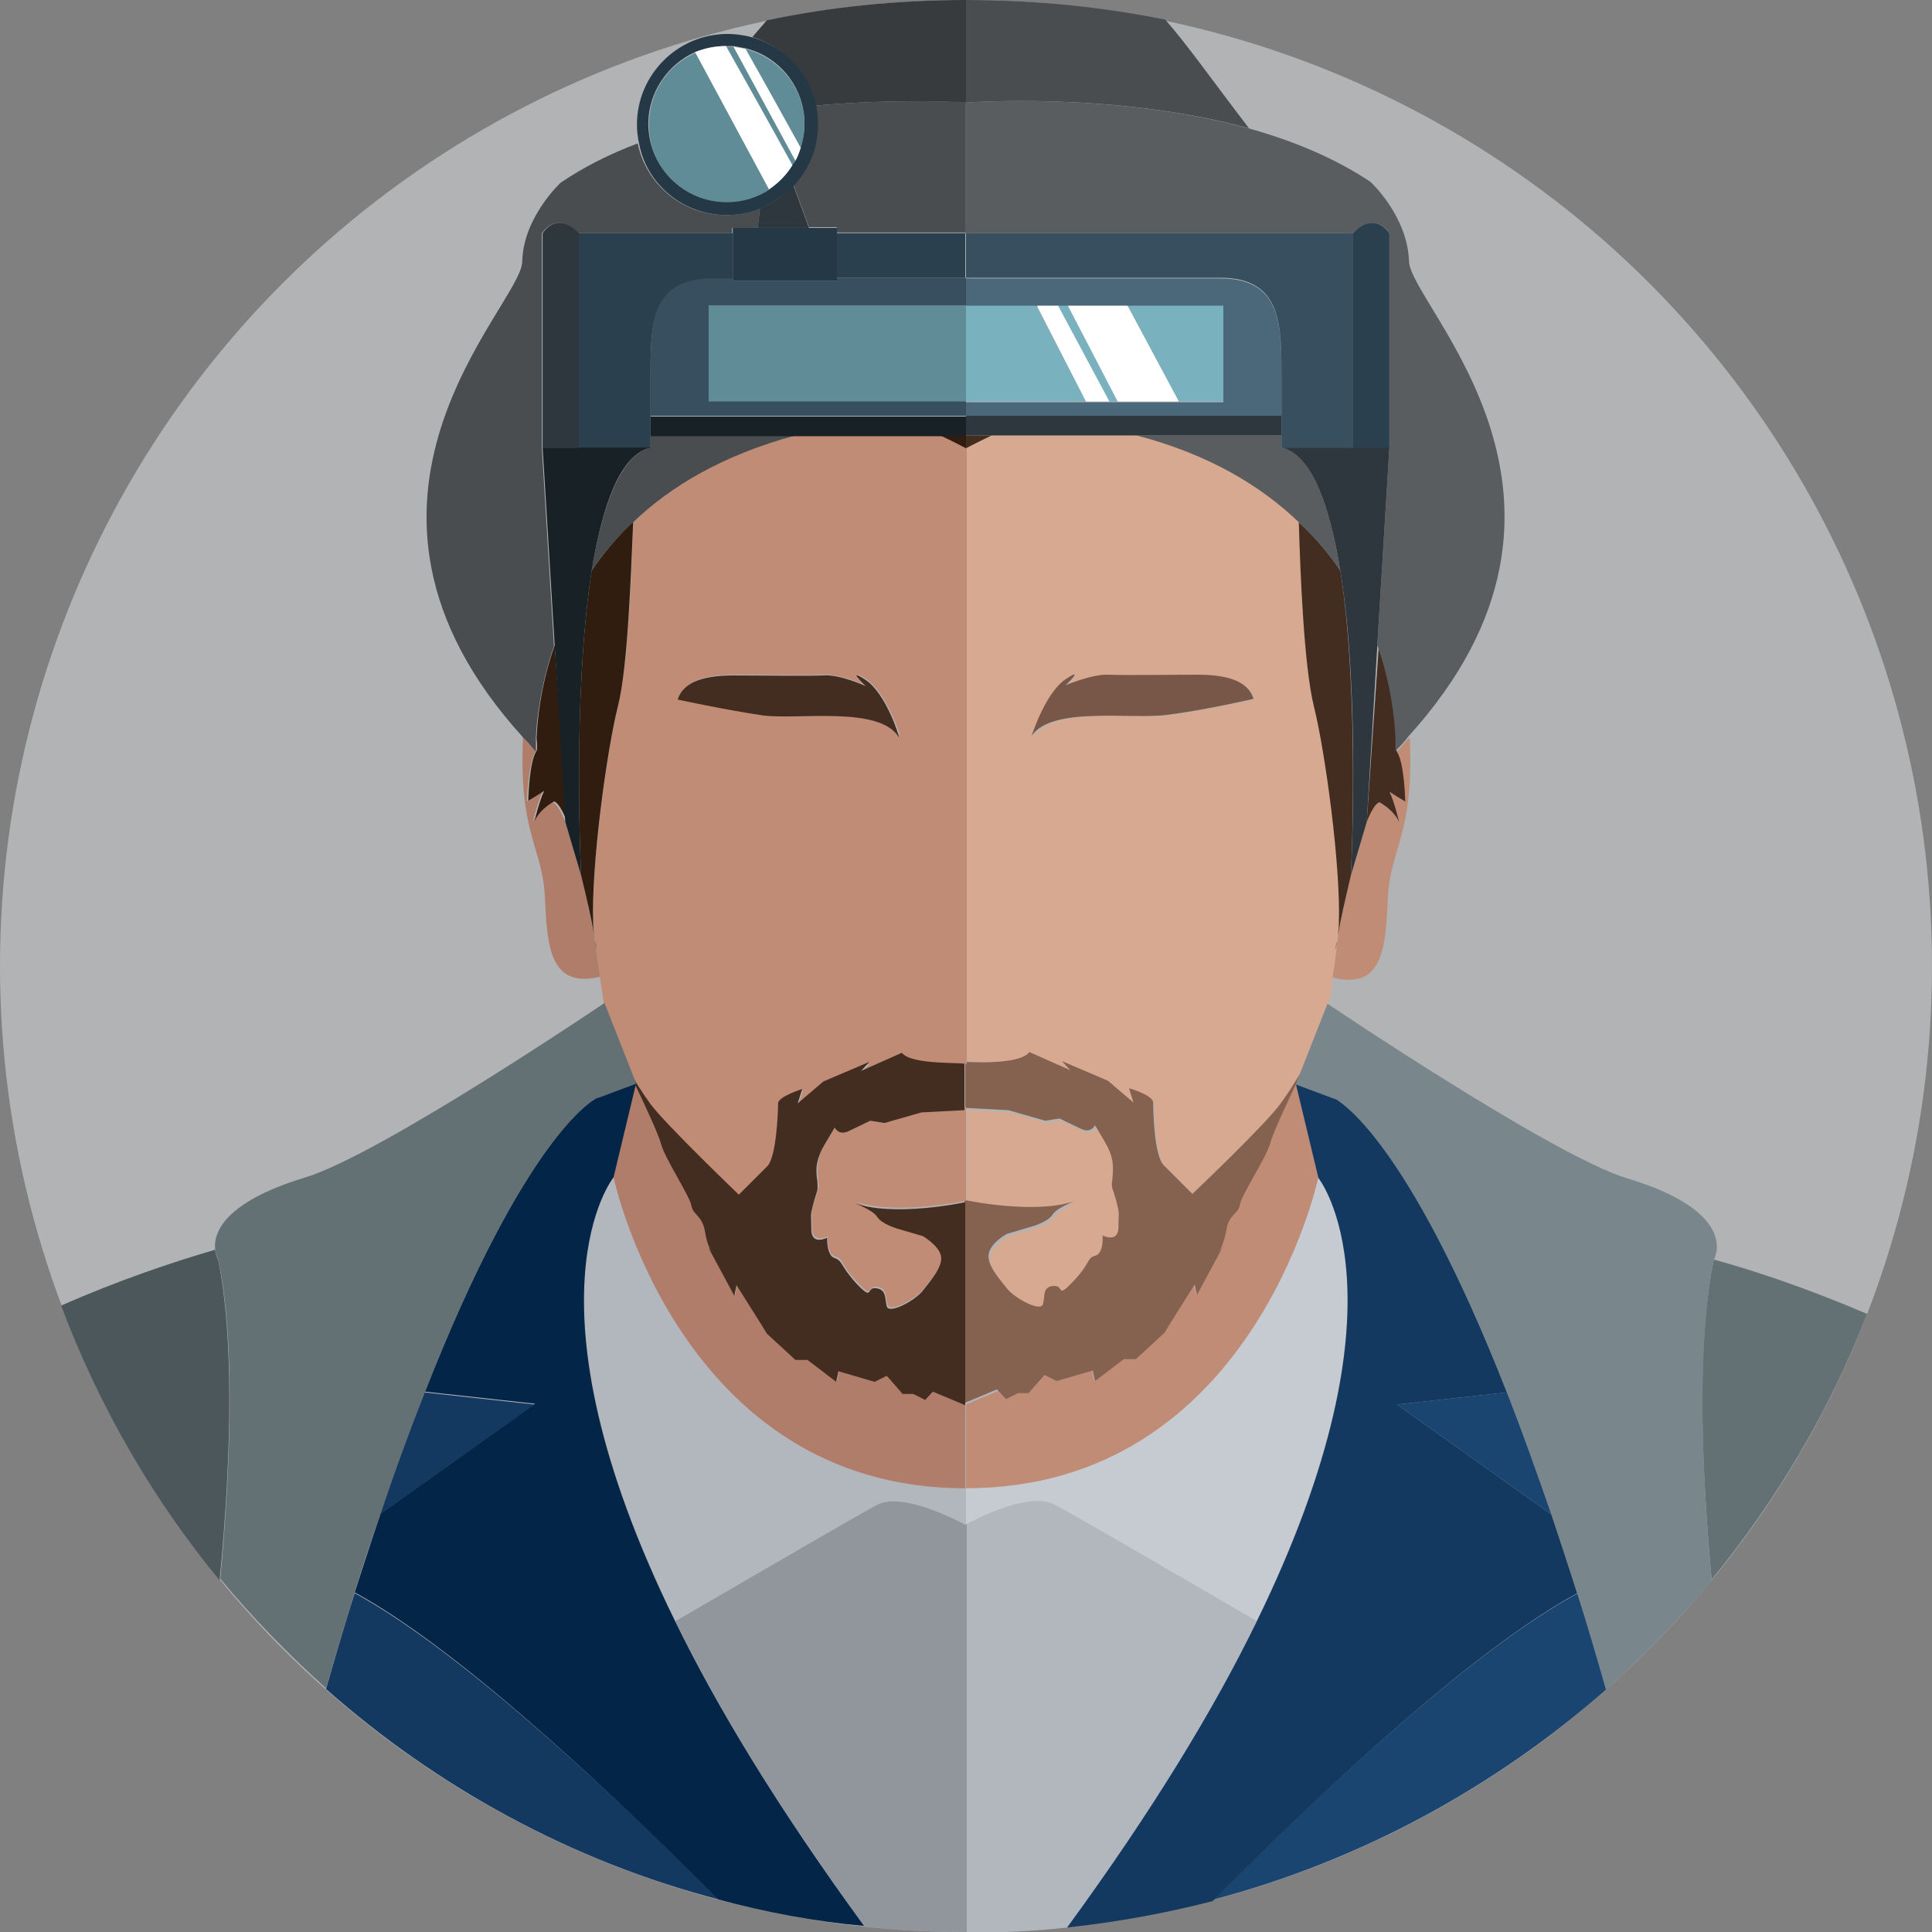 <svg xmlns="http://www.w3.org/2000/svg" width="256" height="256"><rect width="100%" height="100%" fill="#808080" stroke="none"/><circle fill="#B1B3B5" cx="128" cy="128" r="128"/><path fill="#C08C76" d="M174.7 156l-3-12.5c-1.3 2.7-3.2 6.8-3.5 8-.5 1.9-3.8 6.9-4 8.1-.2 1.3-1.4 1.3-1.8 3.4-.3 2.1-1 2.9-1 2.9l.6-.8-3.5 6.5-.3-1.4-3.4 5.4-.6 1-3.8 3.5h-1.6L145 183l-.3-1.4-4.7 1.4-1.6-.8-2.1 2.4h-1.4l-1.6.8-1-1.1-4.3 1.8v11.2c38-.1 46.7-41.3 46.7-41.3zM185 99.5v-1.7c-.1.9-.1 1.5 0 1.7zm1.1 6.6s-1.2-.7-2.1-1.3c.7 1.5 1.3 4.1 1.3 4.1s-.4-1.4-2.6-2.7c-.5.1-1.1 1.1-1.7 2.6l-2 7.2c-.7 2.9-1.4 5.9-1.7 7.8 0 .5-.1.9-.2 1.3-.2 1.6-.4 3-.6 4.4 6.8 1.8 7.1-4 7.4-10.5.3-6.7 3.5-8.3 2.9-21.3-.6.6-1.1 1.2-1.7 1.9.9 1.4 1 6.5 1 6.5zm-8.8 16.4c-.1.6-.1 1.3-.2 1.9 0-.2.1-.3.1-.5.1-.5.1-.9.1-1.4z"/><path fill="#D7A990" d="M136.5 139.5l5.4 2.4-1.1-1.2 6.1 2.6 3.4 2.9-.6-1.9s3.2 1 3.2 1.9c0 1 .2 7 1.4 8.3l3.8 3.8s9.7-9.3 11.7-12c1.1-1.5 2-3 2.6-4l3.7-9.4c.2-1 .4-2.2.5-3.5.2-1.3.4-2.8.6-4.4-.3 1.5-.2.9.1-.8.1-.6.1-1.2.2-1.9.3-7.6-1.8-23-3.3-28.9-1.3-5.2-1.7-17.4-2-24.4-5-4.8-11.9-8.9-21.5-11.5h-19.2c-2.1 1-3.4 1.7-3.4 1.7v81.3c-.1.2 7.1.7 8.4-1zm4.8-49.4c2.7-1.8 0 .8 0 .8s3.5-1.6 5.7-1.4c2.2.1 8.1 0 11.7 0 3.5 0 6.7.6 7.5 3.2 0 0-6.5 1.4-11.3 2.1-4.8.6-15.5-1.3-18 2.9-.1-.1 1.7-5.8 4.4-7.6z"/><path fill="#D7A990" d="M143 159.3s0-.1 0 0c-.3.1-2.7 1-3.3 1.9-.6 1-2.7 1.6-2.7 1.6l-3.4 1s-2.2 1.3-2.4 2.7 1.4 3.2 2.4 4.5c1 1.3 4.5 3.2 4.8 2.1.3-1.1 0-2.2 1.4-2.4s.3 1.8 2.6-.6 1.8-3 2.9-3.4c1.1-.3 1-2.7 1-2.7s2.1 1.1 2.1-1.1.2-1.6-.3-3.5-.6-1.4-.5-2.9c.2-1.4.3-2.7-1-4.9l-1.3-2.2s-.5 1.1-1.8.5c-1.3-.6-2.9-1.4-2.9-1.4l-1.9.3-4.9-1.4-5.7-.3v12.5c-.1-.4 9.6 1.7 14.9-.3z"/><path fill="#432D20" d="M179 116c0-.1 1.2-23.7-1.4-40.4-1.5-2.2-3.3-4.4-5.5-6.4.2 7 .7 19.2 2 24.4 1.5 6 3.6 21.4 3.3 28.9 0 .5-.1.9-.1 1.4.3-2 1-4.9 1.7-7.9zm2.1-7.1c.6-1.5 1.2-2.5 1.7-2.6 2.2 1.3 2.6 2.7 2.6 2.7s-.6-2.7-1.3-4.1c.9.6 2.1 1.3 2.1 1.3s-.1-5.1-1.1-6.6c-.1-.2-.1-.8 0-1.7-.1-2.4-.6-7-2.4-12.3l-1.6 23.3z"/><path fill="#432D20" d="M177.3 123.8c0 .2-.1.3-.1.5-.3 1.7-.4 2.3-.1.8 0-.4.1-.8.2-1.3zM128 57.7v1.7s1.3-.7 3.4-1.7H128z"/><path fill="#494D50" d="M128 13.6s19.6-1.5 37.5 3.4c-4.9-6.4-8.2-11.1-11.1-14.4C145.9.9 137.1 0 128 0v13.6z"/><path fill="#595D60" d="M179.3 30.9s2.6-3.1 4.8 0v28.4l-1.6 26.2c1.9 5.4 2.3 10 2.4 12.3v1.7c.6-.6 1.2-1.2 1.7-1.9 28.6-31.5.2-57.1.1-63-.2-6-5.1-10.5-5.1-10.5-4.8-3.2-10.4-5.5-16.2-7.1-17.9-4.9-37.5-3.4-37.5-3.4v17.3h51.4z"/><path fill="#595D60" d="M177.6 75.6c-1.4-8.5-3.7-15.3-7.8-16.3v-1.6h-19.2c9.6 2.5 16.5 6.7 21.5 11.5 2.2 2 4 4.2 5.5 6.4z"/><path fill="#785748" d="M154.8 94.7c4.8-.6 11.3-2.1 11.3-2.1-.8-2.6-4-3.2-7.5-3.2s-9.4.1-11.7 0c-2.2-.1-5.7 1.4-5.7 1.4s2.7-2.6 0-.8-4.5 7.5-4.5 7.5c2.7-4 13.3-2.1 18.1-2.8z"/><path fill="#856150" d="M133.3 185.4l1.6-.8h1.4l2.1-2.4 1.6.8 4.8-1.4.3 1.4 3.8-2.9h1.6l3.8-3.5.6-1 3.4-5.4.3 1.4 3.5-6.5-.6.8s.6-.8 1-2.9c.3-2.1 1.6-2.1 1.8-3.4.2-1.3 3.5-6.2 4-8.1.3-1.2 2.2-5.3 3.5-8l.5-1.3c-.6 1-1.5 2.5-2.6 4-1.9 2.7-11.7 12-11.7 12l-3.8-3.8c-1.3-1.3-1.4-7.3-1.4-8.3 0-1-3.2-1.9-3.2-1.9l.6 1.9-3.4-2.9-6.1-2.6 1.1 1.2-5.4-2.4c-1.3 1.8-8.5 1.3-8.5 1.3v6.1l5.7.3 4.9 1.4 1.9-.3s1.6.8 2.9 1.4c1.3.6 1.8-.5 1.8-.5l1.3 2.2c1.3 2.2 1.1 3.5 1 4.9-.2 1.4 0 1 .5 2.9s.3 1.3.3 3.5-2.1 1.1-2.1 1.1.2 2.4-1 2.7c-1.1.3-.6 1-2.9 3.4s-1.1.5-2.6.6-1.1 1.3-1.4 2.4c-.3 1.1-3.8-.8-4.8-2.1s-2.6-3-2.4-4.5 2.4-2.7 2.4-2.7l3.4-1s2.1-.6 2.7-1.6c.6-.9 3-1.8 3.3-1.9-5.3 2.1-15 0-15 0v26.9l4.3-1.8 1.2 1.3zm9.7-26.1c0-.1 0 0 0 0z"/><path fill="#4B677A" d="M169.8 55.2v-4.9c0-6.9.2-13.4-8.1-13.4H128v3.7h34.1v12.7H128v2h41.8z"/><path fill="#384F5F" d="M161.7 36.8c8.3 0 8.1 6.5 8.1 13.4v9.1h9.5V30.9H128v5.9h33.7z"/><path fill="#79B1BE" d="M156.2 53.2h5.9V40.5h-12.7l6.8 12.7zm-12.3 0l-6.6-12.7H128v12.7zm3.1 0h1.1l-6.6-12.7h-1.4l6.9 12.7z"/><path fill="#FFF" d="M148.1 53.2h8.1l-6.8-12.7h-7.9l6.6 12.7zm-4.2 0h3.1l-6.8-12.7h-2.8l6.5 12.7z"/><path fill="#2B404E" d="M184.1 30.9c-2.3-3.1-4.8 0-4.8 0v28.5h4.8V30.9z"/><path fill="#2D373D" d="M177.6 75.6c2.7 16.7 1.4 40.3 1.4 40.4l2.1-7.1 1.4-23.4 1.6-26.2h-14.3c4.1 1 6.4 7.8 7.8 16.3zm-27-17.9h19.2v-2.6H128v2.6h22.6z"/><path fill="#B2B6BD" d="M139.8 199.4c-3.6-1.9-11.8 2.7-11.8 2.7v54c4.5 0 9-.2 13.5-.7 11.4-15.6 19.5-29 25.1-40.5-10.2-6-24.5-14.3-26.8-15.5z"/><path fill="#C6CBD2" d="M139.8 199.4c2.3 1.2 16.6 9.5 26.7 15.4 21-42.9 8.2-58.8 8.2-58.8s-8.7 41.2-46.7 41.2v4.8s8.2-4.6 11.8-2.6z"/><path fill="#1B4571" d="M160.8 251.7c19.6-5.2 37.3-14.9 52.1-27.9-1.3-4.5-2.6-8.7-3.8-12.7-13.3 7.2-32.1 24.4-48.3 40.6zm44.8-51c-2-6-4-11.4-5.9-16.2l-14.6 1.6 20.5 14.6z"/><path fill="#143960" d="M209 211.1c-1.1-3.7-2.3-7.1-3.4-10.4l-20.5-14.6 14.6-1.6c-13.3-33.9-22.2-38.7-22.8-39h-.1l-5.1-1.9 3 12.5s12.8 15.9-8.2 58.8c-5.6 11.5-13.7 24.9-25.1 40.5 6.6-.7 13.1-1.9 19.3-3.5 16.3-16.4 35.1-33.6 48.3-40.8z"/><path fill="#637074" d="M227.1 166.9c-2.1 9.8-1.9 24.8-.3 42.4 8.6-10.5 15.6-22.3 20.6-35.2-7.7-3.3-14.8-5.7-20.3-7.2z"/><path fill="#79868C" d="M227.1 166.9s3.7-6.2-11.6-10.8c-9.8-3-39.6-23.1-39.6-23.1l-3.7 9.4-.5 1.3 5.1 1.9h.1c.5.3 9.5 5.1 22.8 39 1.9 4.8 3.8 10.2 5.9 16.2 1.1 3.3 2.2 6.7 3.4 10.4 1.3 4 2.5 8.2 3.8 12.7 5-4.5 9.7-9.3 14-14.5-1.6-17.7-1.7-32.7.3-42.5z"/><path fill="#B17D6B" d="M122.7 185.4l-1.6-.8h-1.4l-2.1-2.4-1.6.8-4.8-1.4-.3 1.4-3.8-2.9h-1.6l-3.8-3.5-.6-1-3.4-5.4-.3 1.4-3.5-6.5.6.8s-.6-.8-1-2.9c-.3-2.1-1.6-2.1-1.8-3.4-.2-1.3-3.5-6.2-4-8.1-.3-1.2-2.2-5.3-3.5-8l-3 12.5s8.7 41.2 46.7 41.2V186l-4.3-1.8-.9 1.2zm-43.9-61.1c-.1-.6-.1-1.2-.2-1.9 0 .5.1.9.1 1.4.1.2.1.4.1.5zM71 97.9v1.7c.1-.3.1-.9 0-1.7z"/><path fill="#B17D6B" d="M78.9 125.1c-.1-.4-.1-.8-.2-1.3-.4-1.9-1-4.9-1.7-7.8l-2.1-7.1c-.6-1.5-1.2-2.5-1.7-2.6-2.2 1.3-2.6 2.7-2.6 2.7s.6-2.7 1.3-4.1c-.9.6-2.1 1.3-2.1 1.3s.2-5.2 1.2-6.7c-.6-.6-1.2-1.2-1.7-1.9-.6 13 2.6 14.6 2.9 21.3.3 6.4.6 12.2 7.4 10.5-.3-1.3-.5-2.7-.7-4.3z"/><path fill="#C08C76" d="M105.4 57.7c-9.6 2.5-16.5 6.7-21.5 11.5-.2 7-.7 19.2-2 24.4-1.5 6-3.6 21.4-3.3 28.9.1.6.1 1.3.2 1.9.3 1.7.4 2.3.1.8.2 1.6.4 3 .6 4.4.2 1.3.4 2.4.5 3.5l3.7 9.4c.6 1 1.5 2.5 2.6 4 1.9 2.7 11.7 12 11.7 12l3.8-3.8c1.3-1.3 1.4-7.3 1.4-8.3 0-1 3.2-1.9 3.2-1.9l-.6 1.9 3.4-2.9 6.1-2.6-1.1 1.2 5.4-2.4c1.3 1.8 8.5 1.3 8.5 1.3V59.4s-1.3-.7-3.4-1.7h-19.3zm-4.2 37c-4.8-.6-11.3-2.1-11.3-2.1.8-2.6 4-3.2 7.5-3.2s9.4.1 11.7 0c2.2-.1 5.7 1.4 5.7 1.4s-2.7-2.6 0-.8 4.5 7.5 4.5 7.5c-2.7-4-13.3-2.1-18.1-2.8z"/><path fill="#C08C76" d="M117.3 148.6l-1.9-.3s-1.6.8-2.9 1.4-1.8-.5-1.8-.5l-1.3 2.2c-1.3 2.2-1.1 3.5-1 4.9.2 1.4 0 1-.5 2.9s-.3 1.3-.3 3.5 2.1 1.1 2.1 1.1-.2 2.4 1 2.7c1.1.3.6 1 2.9 3.4 2.2 2.4 1.1.5 2.6.6 1.4.2 1.1 1.3 1.4 2.4.3 1.1 3.8-.8 4.8-2.1s2.6-3 2.4-4.5c-.2-1.4-2.4-2.7-2.4-2.7l-3.4-1s-2.1-.6-2.7-1.6c-.6-.9-3-1.8-3.3-1.9 5.3 2.1 15 0 15 0v-12.5l-5.7.3-5 1.7z"/><path fill="#301D0F" d="M78.9 125.1c.3 1.5.2.9-.1-.8 0-.2-.1-.3-.1-.5.1.5.2.9.2 1.3zm-5.4-39.6c-1.9 5.4-2.3 10-2.4 12.3.1.9.1 1.5 0 1.7-1 1.4-1.1 6.6-1.1 6.6s1.2-.7 2.1-1.3c-.7 1.5-1.3 4.1-1.3 4.1s.4-1.4 2.6-2.7c.5.1 1.1 1.1 1.7 2.6l-1.6-23.3zM128 59.4v-1.7h-3.4c2.1 1 3.4 1.7 3.4 1.7zM78.4 75.6C75.8 92.4 77 115.9 77 116c.7 2.9 1.4 5.9 1.7 7.8 0-.4-.1-.9-.1-1.4-.3-7.6 1.8-23 3.3-28.9 1.3-5.2 1.7-17.4 2-24.4-2.2 2.1-4 4.3-5.5 6.5z"/><path fill="#373B3D" d="M108 14c11.2-1 20-.4 20-.4V0c-9 0-17.9.9-26.4 2.7-.6.7-1.2 1.4-1.9 2.2 4.2 1.3 7.4 4.8 8.3 9.1z"/><path fill="#494D50" d="M71 97.9c.1-2.4.6-7 2.4-12.3l-1.6-26.2V30.9c2.3-3.1 4.8 0 4.8 0H97v-.7h3.4l.3-2.6c-1.4.6-2.9.9-4.5.9-5.8 0-10.6-4.1-11.7-9.5-3.7 1.4-7.1 3.1-10.2 5.2 0 0-5 4.6-5.1 10.5-.2 5.9-28.5 31.5.1 63 .6.6 1.1 1.2 1.7 1.9v-1.7z"/><path fill="#494D50" d="M86.2 59.3c-4 1-6.4 7.8-7.8 16.3 1.5-2.2 3.3-4.4 5.5-6.4 5-4.8 11.9-8.9 21.5-11.5H86.2v1.6zM108 14c.2.8.2 1.6.2 2.4 0 3.1-1.2 5.9-3.1 8l2.1 5.7h3.7v.7h17V13.5c.1.1-8.7-.5-19.9.5z"/><path fill="#432D20" d="M114.7 90.1c-2.7-1.8 0 .8 0 .8s-3.5-1.6-5.7-1.4c-2.2.1-8.1 0-11.7 0-3.5 0-6.7.6-7.5 3.2 0 0 6.5 1.4 11.3 2.1 4.8.6 15.5-1.3 18 2.9.1-.1-1.7-5.8-4.4-7.6zm4.8 49.4l-5.4 2.4 1.1-1.2-6.1 2.6-3.4 2.9.6-1.9s-3.2 1-3.2 1.9c0 1-.2 7-1.4 8.3l-3.8 3.8s-9.7-9.3-11.7-12c-1.1-1.5-2-3-2.6-4l.5 1.3c1.3 2.7 3.2 6.8 3.5 8 .5 1.9 3.8 6.9 4 8.1.2 1.3 1.4 1.3 1.8 3.4.3 2.1 1 2.9 1 2.9l-.6-.8 3.5 6.5.3-1.4 3.4 5.4.6 1 3.8 3.5h1.6l3.8 2.9.3-1.4 4.8 1.4 1.6-.8 2.1 2.4h1.4l1.6.8 1-1.1 4.3 1.8v-26.9s-9.7 2.1-15 0c.3.1 2.7 1 3.3 1.9.6 1 2.7 1.6 2.7 1.6l3.4 1s2.2 1.3 2.4 2.7c.2 1.4-1.4 3.2-2.4 4.5-1 1.3-4.5 3.2-4.8 2.1-.3-1.1 0-2.2-1.4-2.4-1.4-.2-.3 1.8-2.6-.6-2.2-2.4-1.8-3-2.9-3.4-1.1-.3-1-2.7-1-2.7s-2.1 1.1-2.1-1.1-.2-1.6.3-3.5.6-1.4.5-2.9c-.2-1.4-.3-2.7 1-4.9l1.3-2.2s.5 1.1 1.8.5 2.9-1.4 2.9-1.4l1.9.3 4.9-1.4 5.7-.3V141c.2-.3-7 .2-8.3-1.5zm-6.5 19.8s0-.1 0 0z"/><path fill="#384F5F" d="M110.9 36.8v.4H97.1v-.4h-2.8c-8.3 0-8.1 6.5-8.1 13.4v4.9H128v-2H93.9V40.5H128v-3.7h-17.1z"/><path fill="#2B404E" d="M97.1 30.9H76.7v28.5h9.5v-9.1c0-6.9-.2-13.4 8.1-13.4h2.8v-6zm13.8 5.9h17v-5.9h-17v5.9z"/><path fill="#5F8C97" d="M93.9 40.5v12.7H128V40.5z"/><path fill="#2D373D" d="M76.7 55.2V30.9s-2.6-3.1-4.8 0v28.4h4.8v-4.1z"/><path fill="#182126" d="M78.4 75.6c1.4-8.5 3.7-15.3 7.8-16.3H71.9l1.6 26.2 1.4 23.4L77 116c0-.1-1.2-23.6 1.4-40.4zm7.8-20.4v2.6H128v-2.6H86.2z"/><path fill="#91969C" d="M116.2 199.4c-2.3 1.2-16.6 9.5-26.7 15.4 5.6 11.5 13.7 24.9 25.1 40.5 4.4.5 8.9.7 13.5.7v-54c-.1 0-8.3-4.6-11.9-2.6z"/><path fill="#B2B6BD" d="M81.3 156s-12.8 15.9 8.2 58.8c10.2-5.9 24.4-14.2 26.7-15.4 3.6-1.9 11.8 2.7 11.8 2.7v-4.8c-38-.1-46.7-41.3-46.7-41.3z"/><path fill="#143960" d="M70.8 186.1l-14.6-1.6c-1.9 4.8-3.8 10.2-5.9 16.2l20.5-14.6zm-23.8 25c-1.3 4-2.5 8.2-3.8 12.7 14.7 13 32.5 22.8 52.1 27.9C79 235.5 60.2 218.3 47 211.1z"/><path fill="#032547" d="M81.3 156l3-12.5-5.1 1.9h-.1c-.5.3-9.5 5.1-22.8 39l14.6 1.6-20.5 14.6c-1.1 3.3-2.2 6.7-3.4 10.4 13.2 7.2 32 24.5 48.2 40.7 6.3 1.7 12.7 2.9 19.3 3.5-11.4-15.6-19.5-29-25.1-40.5-21-42.8-8.1-58.7-8.1-58.7z"/><path fill="#4B575B" d="M28.9 166.9s-.3-.5-.4-1.3c-5.5 1.6-12.7 4-20.4 7.4 5 13.3 12.1 25.6 21 36.4 1.7-17.7 1.8-32.7-.2-42.5z"/><path fill="#637074" d="M50.4 200.7c2-6 4-11.4 5.9-16.2 13.3-33.9 22.2-38.7 22.8-39h.1l5.1-1.9-.5-1.3-3.7-9.4S50.4 153 40.5 156c-10.9 3.3-12.2 7.4-12 9.5.1.8.4 1.3.4 1.3 2.1 9.8 1.9 24.8.3 42.4 4.3 5.2 9 10 14 14.5 1.3-4.5 2.6-8.7 3.8-12.7 1.1-3.6 2.2-7 3.4-10.3z"/><path fill="#243846" d="M97.1 30.2v7h13.8v-7h-10.5z"/><path fill="#2D373D" d="M100.7 27.6l-.3 2.6h6.8l-2.1-5.7c-1.1 1.3-2.6 2.4-4.4 3.1z"/><path fill="#243846" d="M96.3 28.5c1.6 0 3.1-.3 4.5-.9 1.7-.7 3.2-1.8 4.5-3.1 1.9-2.1 3.1-4.9 3.1-8 0-.8-.1-1.6-.2-2.4-.9-4.3-4.1-7.8-8.3-9.1-1.1-.3-2.3-.5-3.5-.5-6.6 0-12 5.4-12 12 0 .9.1 1.7.3 2.6 1 5.3 5.8 9.4 11.6 9.4zM85.9 16.4c0-4.2 2.6-7.9 6.2-9.5 1.3-.5 2.6-.8 4.1-.8h1c.6.1 1.1.2 1.6.3 4.5 1.1 7.8 5.2 7.8 10 0 1.1-.2 2.1-.5 3.1-.2.6-.4 1.2-.7 1.7-.1.2-.2.4-.4.6-.8 1.3-1.8 2.3-3.1 3.2-1.6 1.1-3.6 1.7-5.7 1.7-5.6.1-10.3-4.6-10.3-10.3z"/><path fill="#5F8C97" d="M105 21.9c.1-.2.3-.4.4-.6L97.2 6.2h-1c2.2 3.8 6.4 11.2 8.8 15.7zm1.1-2.3c.3-1 .5-2 .5-3.1 0-4.8-3.3-8.8-7.8-10 2.2 3.8 5.2 9.3 7.3 13.1zm-9.8 7.2c2.1 0 4-.6 5.7-1.7L92.2 7c-3.7 1.6-6.2 5.2-6.2 9.5-.1 5.6 4.6 10.3 10.3 10.3z"/><path fill="#FFF" d="M101.9 25.1c1.2-.8 2.3-1.9 3.1-3.2-2.5-4.5-6.6-11.9-8.8-15.8-1.5 0-2.8.3-4.1.8l9.8 18.2zm3.5-3.8c.3-.5.5-1.1.7-1.7-2.1-3.8-5.1-9.2-7.3-13.1-.5-.1-1.1-.2-1.6-.3l8.2 15.1z"/></svg>